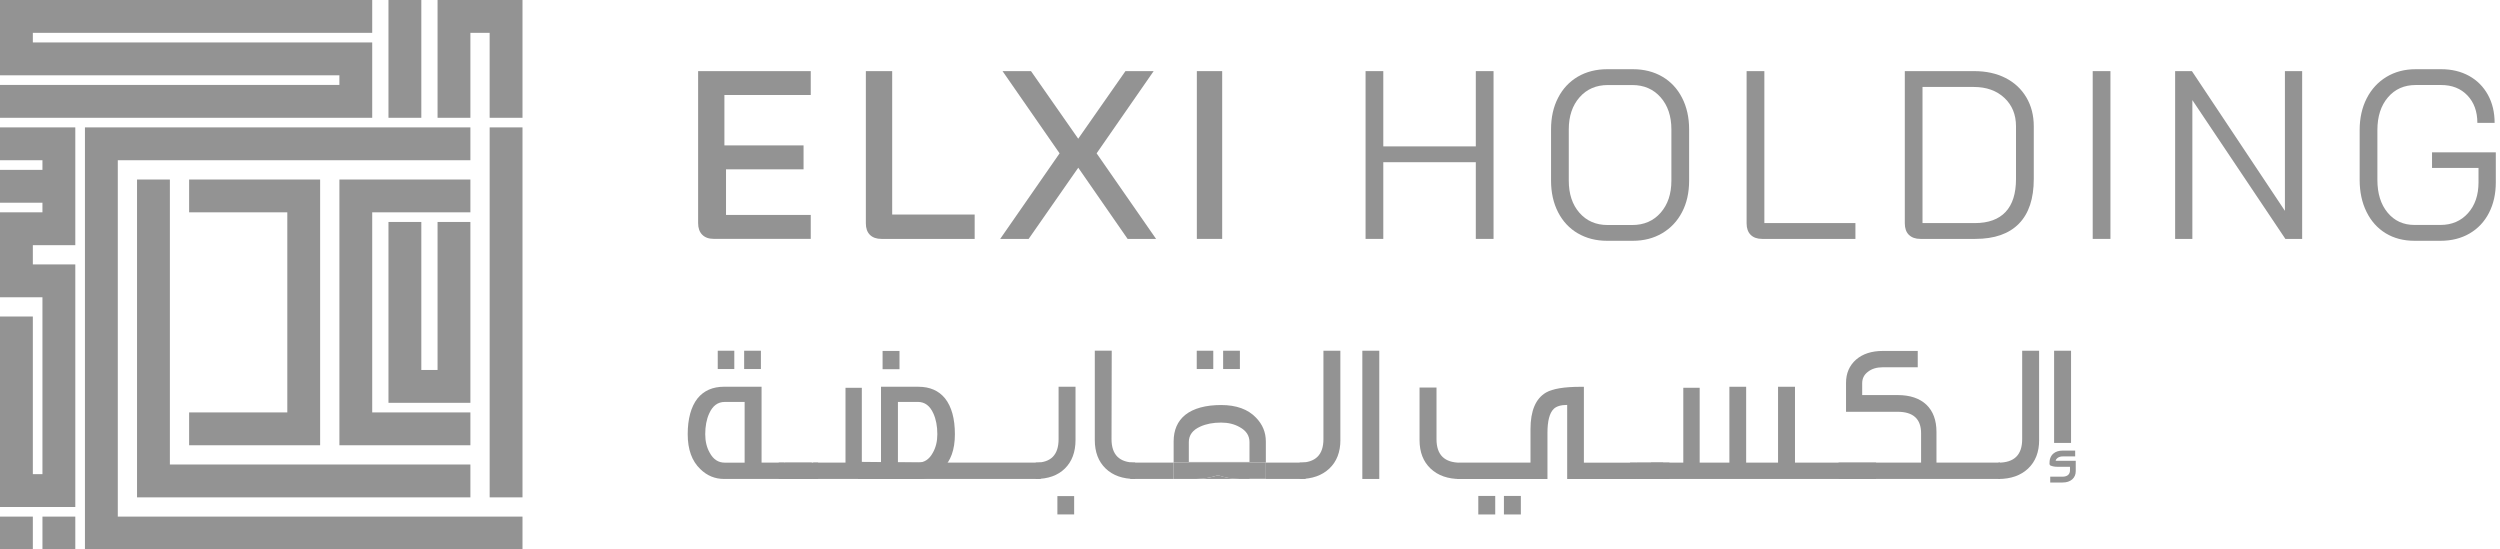 <svg width="182" height="40" viewBox="0 0 182 40" fill="none" xmlns="http://www.w3.org/2000/svg">
<g clip-path="url(#clip0_1_7386)">
<path d="M57.121 34.868H52.719C52.05 34.868 51.471 34.63 50.984 34.151C50.371 33.569 50.065 32.722 50.065 31.611C50.065 30.501 50.305 29.603 50.782 29.001C51.242 28.437 51.885 28.154 52.717 28.154H55.442V33.676H57.119V34.865L57.121 34.868ZM54.209 33.679V29.261H52.76C52.252 29.261 51.877 29.544 51.627 30.108C51.435 30.529 51.341 31.032 51.341 31.614C51.341 32.13 51.451 32.581 51.67 32.964C51.928 33.441 52.29 33.681 52.76 33.681H54.209V33.679Z" fill="#939393"/>
<path d="M59.099 33.679H56.69V34.87H59.099V33.679Z" fill="#939393"/>
<path d="M59.559 33.679H57.149V34.87H59.559V33.679Z" fill="#939393"/>
<path d="M68.307 33.679H75.761V34.868H59.201V33.679H61.552V28.23H62.741V33.625M62.856 33.679H66.155H62.856ZM64.252 25.548H65.484V26.88H64.252V25.548Z" fill="#939393"/>
<path d="M77.065 28.156V31.971C77.065 33.109 76.511 33.679 75.401 33.679V34.868C76.299 34.868 77.009 34.615 77.525 34.107C78.04 33.599 78.298 32.908 78.298 32.028V28.154H77.065V28.156Z" fill="#939393"/>
<path d="M78.198 36.116H76.978V37.45H78.198V36.116Z" fill="#939393"/>
<path d="M82.641 34.868C81.733 34.868 81.016 34.615 80.49 34.107C79.964 33.6 79.701 32.908 79.701 32.028V25.53H80.934L80.919 31.969C80.919 33.107 81.493 33.676 82.639 33.676V34.865L82.641 34.868Z" fill="#939393"/>
<path d="M90.075 33.679H92.153V32.14C92.153 31.471 91.913 30.892 91.435 30.404C90.851 29.792 90.006 29.486 88.896 29.486C87.786 29.486 86.888 29.723 86.285 30.203C85.722 30.662 85.441 31.308 85.441 32.137V33.676H90.075V33.679ZM86.546 32.183C86.546 31.675 86.829 31.298 87.393 31.05C87.814 30.859 88.314 30.764 88.899 30.764C89.414 30.764 89.863 30.874 90.246 31.093C90.723 31.351 90.963 31.714 90.963 32.183V33.63H86.546V32.183Z" fill="#939393"/>
<path d="M90.264 25.533H89.044V26.865H90.264V25.533Z" fill="#939393"/>
<path d="M88.327 25.533H87.123V26.865H88.327V25.533Z" fill="#939393"/>
<path d="M55.394 25.533H54.174V26.865H55.394V25.533Z" fill="#939393"/>
<path d="M53.457 25.533H52.252V26.865H53.457V25.533Z" fill="#939393"/>
<path d="M92.153 33.679V34.853H90.963V34.865H90.208C90.236 34.865 90.264 34.868 90.292 34.868H95.044V33.679H92.155H92.153Z" fill="#939393"/>
<path d="M90.963 34.853H92.153V33.679H85.441V34.865H87.118C87.635 34.858 88.154 34.768 88.669 34.597C89.169 34.771 89.682 34.858 90.208 34.865H90.963V34.853Z" fill="#939393"/>
<path d="M87.118 34.865H90.208C89.682 34.858 89.169 34.768 88.672 34.597C88.154 34.771 87.636 34.858 87.12 34.865" fill="#939393"/>
<path d="M85.443 33.679H82.284V34.868H87.036C87.064 34.868 87.092 34.868 87.118 34.865H85.441V33.679H85.443Z" fill="#939393"/>
<path d="M97.581 32.03C97.581 32.911 97.313 33.602 96.777 34.11C96.241 34.615 95.521 34.87 94.61 34.87V33.681C95.766 33.681 96.346 33.112 96.346 31.974V25.535H97.578V32.033L97.581 32.03Z" fill="#939393"/>
<path d="M100.411 25.533H99.178V34.868H100.411V25.533Z" fill="#939393"/>
<path d="M106.214 33.679H111.42V31.241C111.42 29.904 111.798 29.014 112.553 28.575C113.041 28.297 113.883 28.159 115.077 28.159H115.307V33.681H119.114V34.87H114.09V29.478C113.64 29.478 113.314 29.575 113.115 29.764C112.808 30.06 112.655 30.644 112.655 31.515V34.87H106.092M107.62 36.106H108.853V37.453H107.62V36.106ZM109.486 36.106H110.718V37.453H109.486V36.106ZM103.346 28.212H104.578V31.977C104.578 33.115 105.158 33.684 106.314 33.684V34.873C105.405 34.873 104.683 34.62 104.147 34.112C103.611 33.605 103.343 32.913 103.343 32.033V28.212H103.346Z" fill="#939393"/>
<path d="M121.077 33.679H118.668V34.87H121.077V33.679Z" fill="#939393"/>
<path d="M121.536 33.679H119.127V34.87H121.536V33.679Z" fill="#939393"/>
<path d="M120.194 34.868V33.679H122.544V28.23H123.736V33.679H125.9V28.156H127.12V33.679H129.442V28.156H130.675V33.679H136.578V34.868H120.194Z" fill="#939393"/>
<path d="M133.847 34.868V33.679H139.855V31.543C139.855 30.501 139.285 29.978 138.147 29.978H134.391V27.87C134.391 27.174 134.636 26.607 135.123 26.178C135.611 25.757 136.261 25.548 137.073 25.548H139.612V26.737H137.073C136.624 26.737 136.261 26.847 135.983 27.069C135.705 27.278 135.567 27.556 135.567 27.901V28.761H138.15C139.048 28.761 139.747 28.996 140.242 29.463C140.73 29.932 140.975 30.591 140.975 31.443V33.679H145.602V34.868H133.847Z" fill="#939393"/>
<path d="M148.45 32.03C148.45 32.911 148.182 33.602 147.646 34.11C147.11 34.615 146.39 34.87 145.479 34.87V33.681C146.638 33.681 147.214 33.112 147.214 31.974V25.535H148.447V32.033L148.45 32.03Z" fill="#939393"/>
<path d="M150.772 25.533H149.539V32.245H150.772V25.533Z" fill="#939393"/>
<path d="M62.458 33.679H64.137V28.156H66.862C67.694 28.156 68.34 28.439 68.799 29.003C69.276 29.606 69.516 30.476 69.516 31.614C69.516 32.752 69.21 33.572 68.598 34.153C68.11 34.633 67.531 34.87 66.862 34.87H62.46V33.681L62.458 33.679ZM66.819 33.679C67.288 33.679 67.651 33.439 67.909 32.962C68.128 32.579 68.238 32.13 68.238 31.611C68.238 31.03 68.143 30.527 67.952 30.106C67.702 29.542 67.327 29.259 66.819 29.259H65.369V33.676H66.819V33.679Z" fill="#939393"/>
<path d="M149.774 33.548C149.728 33.548 149.687 33.546 149.647 33.541C149.667 33.464 149.71 33.398 149.782 33.344C149.881 33.268 150.009 33.227 150.17 33.227H151.073V32.803H150.17C149.881 32.803 149.649 32.877 149.476 33.028C149.376 33.117 149.299 33.235 149.256 33.362C149.21 33.492 149.205 33.63 149.203 33.768C149.203 33.819 149.231 33.87 149.277 33.891C149.417 33.952 149.583 33.982 149.777 33.982H150.695V34.255C150.695 34.383 150.644 34.511 150.542 34.59C150.445 34.664 150.315 34.702 150.16 34.702H149.256V35.126H150.16C150.448 35.126 150.68 35.052 150.854 34.901C151.027 34.748 151.114 34.546 151.114 34.299V33.548H149.777H149.774Z" fill="#939393"/>
<path d="M51.119 17.086C50.92 16.881 50.823 16.601 50.823 16.238V5.178H59.023V6.918H52.737V10.586H58.499V12.326H52.854V15.649H59.023V17.389H51.956C51.596 17.389 51.316 17.287 51.119 17.083V17.086Z" fill="#939393"/>
<path d="M63.33 17.096C63.131 16.899 63.034 16.619 63.034 16.259V5.178H64.951V15.616H70.956V17.392H64.167C63.808 17.392 63.527 17.292 63.33 17.096Z" fill="#939393"/>
<path d="M77.137 11.162L72.985 5.178H75.057L78.494 10.098L81.932 5.178H83.986L79.834 11.162L84.162 17.392H82.09L78.497 12.209L74.886 17.392H72.814L77.139 11.162H77.137Z" fill="#939393"/>
<path d="M87.13 5.178H88.975V17.392H87.13V5.178Z" fill="#939393"/>
<path d="M99.413 5.178H100.704V10.657H107.439V5.178H108.73V17.392H107.439V11.808H100.704V17.392H99.413V5.178Z" fill="#939393"/>
<path d="M114.87 16.991C114.253 16.631 113.773 16.118 113.431 15.455C113.089 14.791 112.916 14.023 112.916 13.15V9.417C112.916 8.544 113.087 7.776 113.431 7.115C113.773 6.451 114.253 5.941 114.87 5.579C115.488 5.219 116.203 5.038 117.017 5.038H118.867C119.681 5.038 120.396 5.219 121.013 5.579C121.631 5.938 122.11 6.451 122.452 7.115C122.794 7.778 122.968 8.547 122.968 9.417V13.15C122.968 14.023 122.797 14.789 122.452 15.445C122.11 16.103 121.626 16.613 121.005 16.981C120.383 17.348 119.671 17.53 118.867 17.53H116.999C116.195 17.53 115.486 17.348 114.87 16.989V16.991ZM118.831 16.381C119.681 16.381 120.367 16.085 120.891 15.491C121.414 14.899 121.677 14.118 121.677 13.153V9.419C121.677 8.455 121.414 7.674 120.891 7.082C120.367 6.49 119.681 6.191 118.831 6.191H117.052C116.203 6.191 115.516 6.487 114.993 7.082C114.47 7.674 114.207 8.455 114.207 9.419V13.153C114.207 14.118 114.465 14.899 114.983 15.491C115.501 16.083 116.185 16.381 117.032 16.381H118.829H118.831Z" fill="#939393"/>
<path d="M127.449 17.096C127.25 16.899 127.153 16.619 127.153 16.259V5.178H128.445V16.241H135.075V17.392H128.286C127.926 17.392 127.646 17.292 127.449 17.096Z" fill="#939393"/>
<path d="M138.966 17.096C138.767 16.899 138.67 16.619 138.67 16.259V5.178H143.731C144.591 5.178 145.346 5.344 146 5.676C146.65 6.007 147.156 6.479 147.518 7.089C147.878 7.699 148.059 8.401 148.059 9.192V13.03C148.059 14.462 147.699 15.547 146.977 16.284C146.255 17.022 145.198 17.392 143.802 17.392H139.806C139.446 17.392 139.165 17.292 138.969 17.096H138.966ZM143.764 16.241C144.752 16.241 145.5 15.97 146.007 15.429C146.513 14.888 146.765 14.09 146.765 13.03V9.192C146.765 8.342 146.482 7.653 145.918 7.125C145.354 6.597 144.611 6.331 143.693 6.331H139.959V16.241H143.762H143.764Z" fill="#939393"/>
<path d="M152.349 5.178H153.64V17.392H152.349V5.178Z" fill="#939393"/>
<path d="M158.349 5.178H159.571L166.342 15.35V5.178H167.597V17.392H166.375L159.604 7.288V17.392H158.349V5.178Z" fill="#939393"/>
<path d="M173.676 16.981C173.076 16.613 172.612 16.095 172.28 15.419C171.948 14.745 171.783 13.972 171.783 13.099V9.47C171.783 8.598 171.954 7.827 172.298 7.158C172.64 6.49 173.12 5.969 173.737 5.596C174.355 5.224 175.064 5.038 175.866 5.038H177.716C178.484 5.038 179.16 5.201 179.75 5.525C180.337 5.852 180.794 6.311 181.12 6.903C181.447 7.495 181.608 8.177 181.608 8.945H180.352C180.352 8.118 180.11 7.452 179.627 6.946C179.145 6.441 178.507 6.189 177.716 6.189H175.866C175.029 6.189 174.352 6.487 173.842 7.087C173.329 7.687 173.074 8.48 173.074 9.468V13.097C173.074 14.084 173.321 14.881 173.817 15.478C174.312 16.078 174.965 16.376 175.779 16.376H177.662C178.489 16.376 179.158 16.09 179.668 15.521C180.181 14.952 180.436 14.202 180.436 13.27V12.224H177.052V11.091H181.695V13.273C181.695 14.11 181.529 14.853 181.197 15.498C180.865 16.144 180.393 16.644 179.783 16.999C179.173 17.354 178.466 17.53 177.662 17.53H175.779C174.975 17.53 174.276 17.346 173.676 16.981Z" fill="#939393"/>
<path d="M31.854 16.159V26.934H30.672V16.159H28.281V29.325H30.672H31.854H34.245V16.159H31.854Z" fill="#939393"/>
<path d="M38.038 9.274H35.647V36.208H38.038V9.274Z" fill="#939393"/>
<path d="M27.097 15.457H34.245V13.069H24.709V32.415H34.245V30.024H27.097V15.457Z" fill="#939393"/>
<path d="M23.305 13.069H13.768V15.457H20.916V30.024H13.768V32.415H23.305V13.069Z" fill="#939393"/>
<path d="M12.367 13.069H9.976V36.208H34.245V33.816H12.367V13.069Z" fill="#939393"/>
<path d="M8.575 11.665H34.245V9.274H6.184V40H38.038V37.609H8.575V11.665Z" fill="#939393"/>
<path d="M2.391 37.609H0V40H2.391V37.609Z" fill="#939393"/>
<path d="M5.482 37.609H3.091V40H5.482V37.609Z" fill="#939393"/>
<path d="M5.482 9.274H0V11.665H3.09V12.367H0V14.758H3.09V15.457H0V21.641H3.09V34.518H2.391V23.042H0V36.91H5.482V19.25H2.391V17.849H5.482V9.274Z" fill="#939393"/>
<path d="M27.097 3.09H2.391V2.391H27.097V0H0V5.482H24.708V6.183H0V8.575H27.097V3.09Z" fill="#939393"/>
<path d="M34.245 2.391H35.646V8.575H38.038V0H31.854V8.575H34.245V2.391Z" fill="#939393"/>
<path d="M30.672 0H28.281V8.575H30.672V0Z" fill="#939393"/>
</g>
<defs>
<clipPath id="clip0_1_7386">
<rect width="181.695" height="40" fill="white"/>
</clipPath>
</defs>
</svg>
